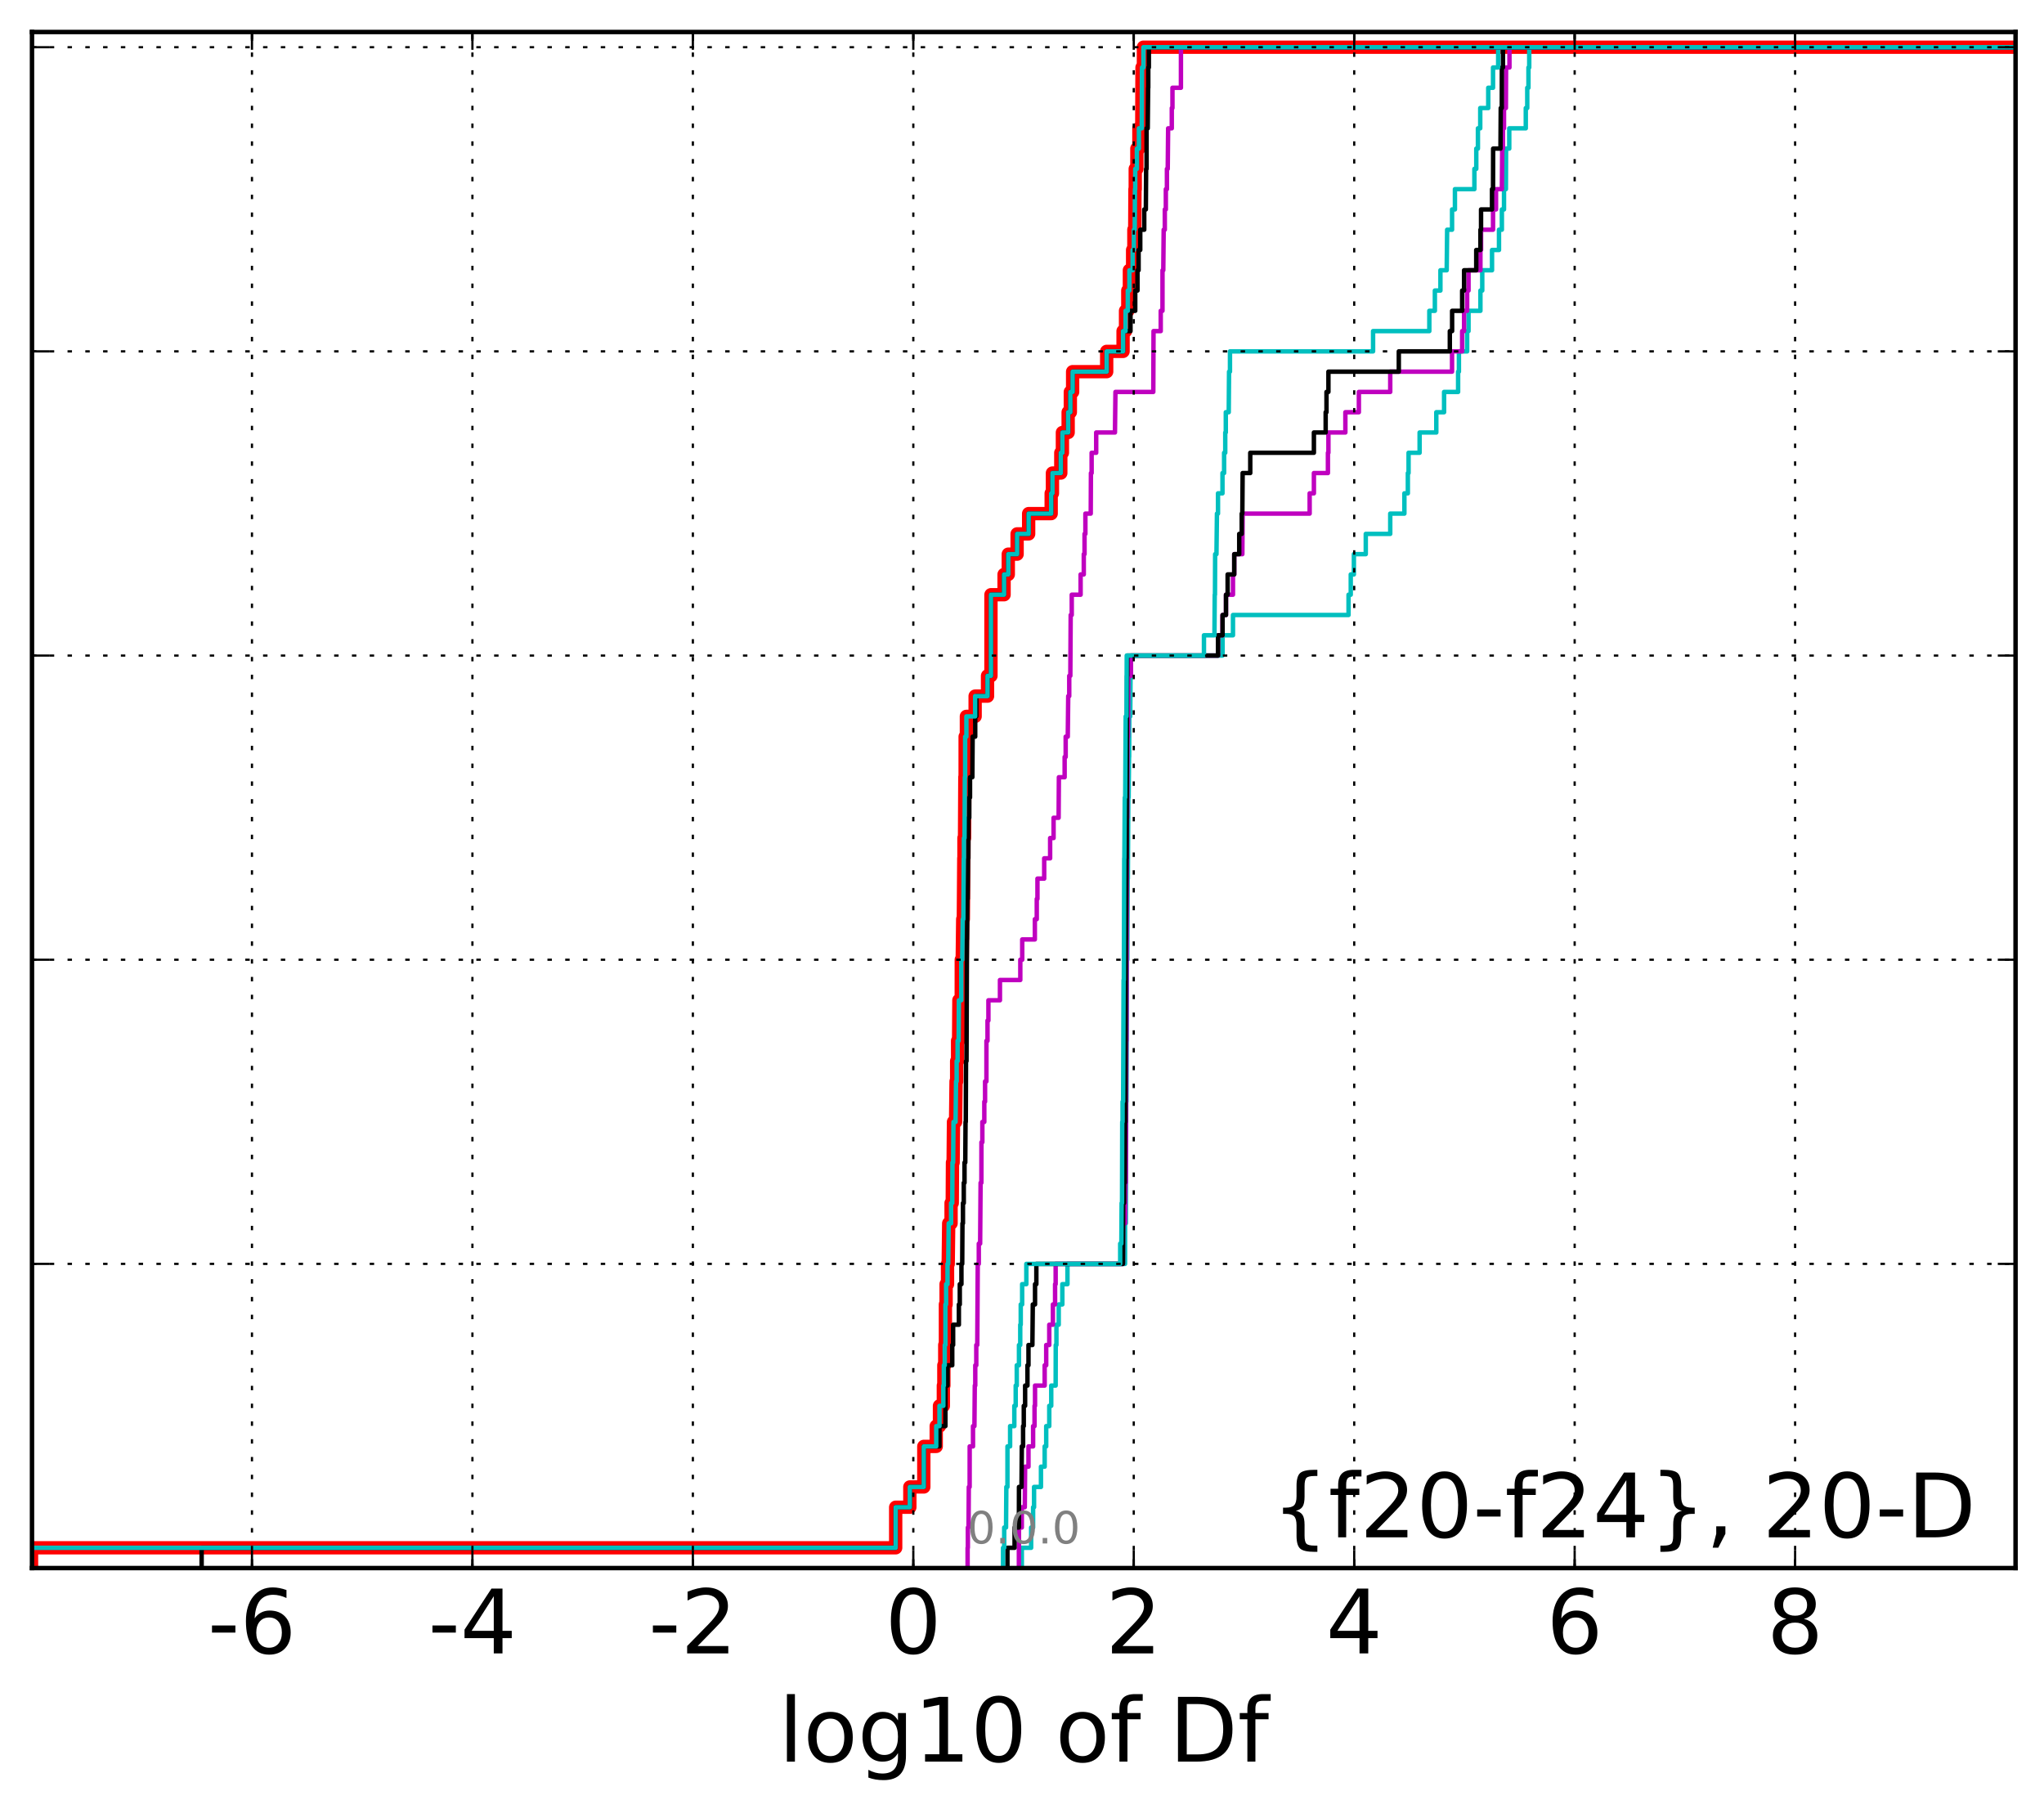 <?xml version="1.0" encoding="utf-8" standalone="no"?>
<!DOCTYPE svg PUBLIC "-//W3C//DTD SVG 1.1//EN"
  "http://www.w3.org/Graphics/SVG/1.1/DTD/svg11.dtd">
<!-- Created with matplotlib (http://matplotlib.org/) -->
<svg height="407pt" version="1.1" viewBox="0 0 460 407" width="460pt" xmlns="http://www.w3.org/2000/svg" xmlns:xlink="http://www.w3.org/1999/xlink">
 <defs>
  <style type="text/css">
*{stroke-linecap:butt;stroke-linejoin:round;stroke-miterlimit:100000;}
  </style>
 </defs>
 <g id="figure_1">
  <g id="patch_1">
   <path d="M 0 407.712 
L 460.8 407.712 
L 460.8 0 
L 0 0 
z
" style="fill:#ffffff;"/>
  </g>
  <g id="axes_1">
   <g id="patch_2">
    <path d="M 7.2 352.8 
L 453.6 352.8 
L 453.6 7.2 
L 7.2 7.2 
z
" style="fill:#ffffff;"/>
   </g>
   <g id="line2d_1">
    <path clip-path="url(#pee8c835b5b)" d="M 7.093 352.8 
L 7.093 348.238 
L 201.572 348.238 
L 201.572 339.113 
L 204.759 339.113 
L 204.759 334.55 
L 207.903 334.55 
L 207.903 325.426 
L 210.697 325.426 
L 210.697 320.863 
L 211.429 320.863 
L 211.429 316.301 
L 212.301 316.301 
L 212.301 311.739 
L 212.413 311.739 
L 212.413 307.176 
L 212.615 307.176 
L 212.615 302.614 
L 212.763 302.614 
L 212.763 293.489 
L 212.919 293.489 
L 212.919 288.927 
L 213.24 288.927 
L 213.24 284.364 
L 213.395 284.364 
L 213.505 275.24 
L 214.039 275.24 
L 214.039 270.677 
L 214.304 270.677 
L 214.354 261.552 
L 214.5 261.552 
L 214.581 252.428 
L 215.049 252.428 
L 215.159 243.303 
L 215.292 243.303 
L 215.292 238.741 
L 215.506 238.741 
L 215.506 234.178 
L 215.735 234.178 
L 215.795 225.053 
L 216.326 225.053 
L 216.332 215.929 
L 216.548 215.929 
L 216.658 206.804 
L 216.796 206.804 
L 216.897 193.117 
L 216.936 193.117 
L 216.936 188.554 
L 217.066 188.554 
L 217.138 174.867 
L 217.2 174.867 
L 217.204 165.743 
L 217.486 165.743 
L 217.486 161.18 
L 219.453 161.18 
L 219.453 156.618 
L 222.244 156.618 
L 222.244 152.055 
L 223.013 152.055 
L 223.013 133.806 
L 225.965 133.806 
L 225.965 129.244 
L 226.914 129.244 
L 226.914 124.681 
L 228.899 124.681 
L 228.899 120.119 
L 231.496 120.119 
L 231.496 115.556 
L 236.567 115.556 
L 236.567 110.994 
L 236.85 110.994 
L 236.85 106.432 
L 238.732 106.432 
L 238.732 101.869 
L 239.093 101.869 
L 239.093 97.307 
L 240.387 97.307 
L 240.387 92.745 
L 240.878 92.745 
L 240.878 88.182 
L 241.395 88.182 
L 241.395 83.62 
L 249.058 83.62 
L 249.058 79.057 
L 252.745 79.057 
L 252.745 74.495 
L 253.298 74.495 
L 253.298 69.933 
L 253.811 69.933 
L 253.811 65.37 
L 254.167 65.37 
L 254.167 60.808 
L 254.894 60.808 
L 254.894 56.246 
L 255.175 56.246 
L 255.175 51.683 
L 255.371 51.683 
L 255.423 42.558 
L 255.484 42.558 
L 255.484 37.996 
L 255.851 37.996 
L 255.851 33.434 
L 256.307 33.434 
L 256.307 28.871 
L 256.951 28.871 
L 257.007 15.184 
L 257.327 15.184 
L 257.327 10.622 
L 257.327 10.622 
L 453.6 10.622 
L 453.6 10.622 
" style="fill:none;stroke:#ff0000;stroke-linecap:square;stroke-width:3.0;"/>
   </g>
   <g id="line2d_2">
    <path clip-path="url(#pee8c835b5b)" d="M 229.958 352.8 
L 229.958 348.238 
L 232.057 348.238 
L 232.057 343.675 
L 232.499 343.675 
L 232.499 339.113 
L 232.713 339.113 
L 232.713 334.55 
L 234.266 334.55 
L 234.266 329.988 
L 235.103 329.988 
L 235.103 325.426 
L 235.449 325.426 
L 235.449 320.863 
L 236.135 320.863 
L 236.135 316.301 
L 236.581 316.301 
L 236.581 311.739 
L 237.574 311.739 
L 237.594 302.614 
L 237.749 302.614 
L 237.749 298.051 
L 238.265 298.051 
L 238.265 293.489 
L 239.077 293.489 
L 239.077 288.927 
L 240.231 288.927 
L 240.231 284.364 
L 253.188 284.364 
L 253.198 275.24 
L 253.375 275.24 
L 253.46 247.865 
L 253.507 247.865 
L 253.617 215.929 
L 253.711 215.929 
L 253.783 197.679 
L 253.823 197.679 
L 253.931 179.43 
L 253.997 179.43 
L 254.09 170.305 
L 254.117 170.305 
L 254.15 161.18 
L 254.357 161.18 
L 254.427 152.055 
L 254.523 152.055 
L 254.523 147.493 
L 275.137 147.493 
L 275.137 142.931 
L 277.48 142.931 
L 277.48 138.368 
L 303.488 138.368 
L 303.488 133.806 
L 303.984 133.806 
L 303.984 129.244 
L 304.691 129.244 
L 304.691 124.681 
L 307.366 124.681 
L 307.366 120.119 
L 312.872 120.119 
L 312.872 115.556 
L 316.057 115.556 
L 316.057 110.994 
L 316.835 110.994 
L 316.835 106.432 
L 316.997 106.432 
L 316.997 101.869 
L 319.482 101.869 
L 319.482 97.307 
L 323.238 97.307 
L 323.238 92.745 
L 324.991 92.745 
L 324.991 88.182 
L 328.147 88.182 
L 328.147 83.62 
L 328.328 83.62 
L 328.328 79.057 
L 330.178 79.057 
L 330.178 74.495 
L 330.494 74.495 
L 330.494 69.933 
L 333.168 69.933 
L 333.168 65.37 
L 333.58 65.37 
L 333.58 60.808 
L 335.78 60.808 
L 335.78 56.246 
L 337.348 56.246 
L 337.348 51.683 
L 337.994 51.683 
L 337.994 47.121 
L 338.476 47.121 
L 338.476 42.558 
L 338.9 42.558 
L 338.941 33.434 
L 339.658 33.434 
L 339.658 28.871 
L 343.376 28.871 
L 343.376 24.309 
L 343.706 24.309 
L 343.706 19.747 
L 343.977 19.747 
L 343.977 15.184 
L 344.152 15.184 
L 344.152 10.622 
L 344.152 10.622 
L 453.6 10.622 
L 453.6 10.622 
" style="fill:none;stroke:#00bfbf;stroke-linecap:square;"/>
   </g>
   <g id="line2d_3">
    <path clip-path="url(#pee8c835b5b)" d="M 229.297 352.8 
L 229.297 348.238 
L 229.297 348.238 
L 229.297 348.238 
L 229.318 348.238 
L 229.318 343.675 
L 229.958 343.675 
L 229.958 339.113 
L 230.629 339.113 
L 230.703 329.988 
L 231.459 329.988 
L 231.459 325.426 
L 232.499 325.426 
L 232.499 320.863 
L 232.82 320.863 
L 232.82 316.301 
L 232.933 316.301 
L 232.933 311.739 
L 235.103 311.739 
L 235.103 307.176 
L 235.449 307.176 
L 235.449 302.614 
L 236.135 302.614 
L 236.135 298.051 
L 236.953 298.051 
L 236.953 293.489 
L 237.445 293.489 
L 237.445 288.927 
L 237.574 288.927 
L 237.574 284.364 
L 252.716 284.364 
L 252.758 275.24 
L 253.198 275.24 
L 253.276 266.115 
L 253.365 266.115 
L 253.46 234.178 
L 253.507 234.178 
L 253.617 183.992 
L 253.682 183.992 
L 253.747 165.743 
L 253.85 165.743 
L 253.931 152.055 
L 254.523 152.055 
L 254.523 147.493 
L 274.119 147.493 
L 274.119 142.931 
L 275.137 142.931 
L 275.137 138.368 
L 275.909 138.368 
L 275.909 133.806 
L 277.48 133.806 
L 277.48 129.244 
L 277.766 129.244 
L 277.766 124.681 
L 279.587 124.681 
L 279.655 115.556 
L 294.736 115.556 
L 294.736 110.994 
L 295.691 110.994 
L 295.691 106.432 
L 298.847 106.432 
L 298.847 101.869 
L 298.959 101.869 
L 298.959 97.307 
L 302.774 97.307 
L 302.774 92.745 
L 305.812 92.745 
L 305.812 88.182 
L 312.872 88.182 
L 312.872 83.62 
L 326.782 83.62 
L 326.782 79.057 
L 329.056 79.057 
L 329.056 74.495 
L 329.488 74.495 
L 329.488 69.933 
L 330.178 69.933 
L 330.178 65.37 
L 330.494 65.37 
L 330.494 60.808 
L 333.168 60.808 
L 333.168 56.246 
L 333.308 56.246 
L 333.308 51.683 
L 336.004 51.683 
L 336.004 47.121 
L 336.678 47.121 
L 336.678 42.558 
L 337.994 42.558 
L 338.073 33.434 
L 338.243 33.434 
L 338.243 28.871 
L 338.476 28.871 
L 338.476 24.309 
L 338.9 24.309 
L 338.941 15.184 
L 339.703 15.184 
L 339.703 10.622 
L 339.703 10.622 
L 453.6 10.622 
L 453.6 10.622 
" style="fill:none;stroke:#bf00bf;stroke-linecap:square;"/>
   </g>
   <g id="line2d_4">
    <path clip-path="url(#pee8c835b5b)" d="M 226.723 352.8 
L 226.723 348.238 
L 228.327 348.238 
L 228.327 343.675 
L 229.297 343.675 
L 229.318 334.55 
L 229.891 334.55 
L 229.958 325.426 
L 230.246 325.426 
L 230.246 320.863 
L 230.4 320.863 
L 230.4 316.301 
L 230.703 316.301 
L 230.703 311.739 
L 231.226 311.739 
L 231.226 307.176 
L 231.459 307.176 
L 231.459 302.614 
L 232.339 302.614 
L 232.43 293.489 
L 232.933 293.489 
L 232.933 288.927 
L 233.231 288.927 
L 233.231 284.364 
L 252.716 284.364 
L 252.776 270.677 
L 252.983 270.677 
L 252.983 266.115 
L 253.13 266.115 
L 253.198 252.428 
L 253.276 252.428 
L 253.379 211.366 
L 253.406 211.366 
L 253.517 193.117 
L 253.553 193.117 
L 253.645 152.055 
L 253.69 152.055 
L 253.69 147.493 
L 274.119 147.493 
L 274.119 142.931 
L 275.137 142.931 
L 275.137 138.368 
L 275.909 138.368 
L 275.909 133.806 
L 276.277 133.806 
L 276.277 129.244 
L 277.766 129.244 
L 277.766 124.681 
L 278.885 124.681 
L 278.885 120.119 
L 279.448 120.119 
L 279.448 115.556 
L 279.587 115.556 
L 279.655 106.432 
L 281.37 106.432 
L 281.37 101.869 
L 295.691 101.869 
L 295.691 97.307 
L 298.339 97.307 
L 298.339 92.745 
L 298.525 92.745 
L 298.525 88.182 
L 298.959 88.182 
L 298.959 83.62 
L 314.798 83.62 
L 314.798 79.057 
L 326.282 79.057 
L 326.282 74.495 
L 326.797 74.495 
L 326.797 69.933 
L 329.056 69.933 
L 329.056 65.37 
L 329.488 65.37 
L 329.488 60.808 
L 332.226 60.808 
L 332.226 56.246 
L 333.168 56.246 
L 333.168 51.683 
L 333.308 51.683 
L 333.308 47.121 
L 335.774 47.121 
L 335.774 42.558 
L 336.004 42.558 
L 336.028 33.434 
L 337.68 33.434 
L 337.74 24.309 
L 337.979 24.309 
L 337.994 15.184 
L 338.243 15.184 
L 338.243 10.622 
L 338.243 10.622 
L 453.6 10.622 
L 453.6 10.622 
" style="fill:none;stroke:#000000;stroke-linecap:square;"/>
   </g>
   <g id="line2d_5">
    <path clip-path="url(#pee8c835b5b)" d="M 225.732 352.8 
L 225.732 348.238 
L 225.996 348.238 
L 225.996 343.675 
L 226.409 343.675 
L 226.475 334.55 
L 226.723 334.55 
L 226.731 325.426 
L 227.324 325.426 
L 227.324 320.863 
L 228.272 320.863 
L 228.272 316.301 
L 228.583 316.301 
L 228.583 311.739 
L 228.823 311.739 
L 228.823 307.176 
L 229.318 307.176 
L 229.318 302.614 
L 229.605 302.614 
L 229.605 298.051 
L 229.717 298.051 
L 229.717 293.489 
L 230.034 293.489 
L 230.034 288.927 
L 230.976 288.927 
L 230.976 284.364 
L 252.096 284.364 
L 252.096 279.802 
L 252.36 279.802 
L 252.417 270.677 
L 252.511 270.677 
L 252.557 252.428 
L 252.634 252.428 
L 252.634 247.865 
L 252.756 247.865 
L 252.863 220.491 
L 252.92 220.491 
L 253.009 193.117 
L 253.037 193.117 
L 253.132 179.43 
L 253.226 179.43 
L 253.335 161.18 
L 253.521 161.18 
L 253.569 147.493 
L 270.949 147.493 
L 270.949 142.931 
L 273.311 142.931 
L 273.374 133.806 
L 273.428 133.806 
L 273.466 124.681 
L 273.765 124.681 
L 273.872 115.556 
L 274.109 115.556 
L 274.109 110.994 
L 275.119 110.994 
L 275.119 106.432 
L 275.483 106.432 
L 275.483 101.869 
L 275.742 101.869 
L 275.742 97.307 
L 275.866 97.307 
L 275.866 92.745 
L 276.527 92.745 
L 276.595 83.62 
L 276.805 83.62 
L 276.805 79.057 
L 309.009 79.057 
L 309.009 74.495 
L 321.669 74.495 
L 321.669 69.933 
L 322.915 69.933 
L 322.915 65.37 
L 324.165 65.37 
L 324.165 60.808 
L 325.577 60.808 
L 325.678 51.683 
L 326.786 51.683 
L 326.786 47.121 
L 327.431 47.121 
L 327.431 42.558 
L 331.809 42.558 
L 331.809 37.996 
L 332.236 37.996 
L 332.236 33.434 
L 332.605 33.434 
L 332.605 28.871 
L 333.128 28.871 
L 333.128 24.309 
L 334.928 24.309 
L 334.928 19.747 
L 336.004 19.747 
L 336.004 15.184 
L 337.164 15.184 
L 337.164 10.622 
L 337.164 10.622 
L 453.6 10.622 
L 453.6 10.622 
" style="fill:none;stroke:#00bfbf;stroke-linecap:square;"/>
   </g>
   <g id="line2d_6">
    <path clip-path="url(#pee8c835b5b)" d="M 217.758 352.8 
L 217.758 348.238 
L 217.758 348.238 
L 217.758 348.238 
L 217.816 348.238 
L 217.816 343.675 
L 217.97 343.675 
L 218.028 334.55 
L 218.216 334.55 
L 218.227 325.426 
L 218.974 325.426 
L 218.974 320.863 
L 219.294 320.863 
L 219.375 311.739 
L 219.485 311.739 
L 219.485 307.176 
L 219.712 307.176 
L 219.712 302.614 
L 219.933 302.614 
L 220.042 284.364 
L 220.276 284.364 
L 220.276 279.802 
L 220.579 279.802 
L 220.683 266.115 
L 220.86 266.115 
L 220.872 256.99 
L 221.078 256.99 
L 221.078 252.428 
L 221.517 252.428 
L 221.517 247.865 
L 221.689 247.865 
L 221.689 243.303 
L 221.994 243.303 
L 221.999 234.178 
L 222.238 234.178 
L 222.238 229.616 
L 222.441 229.616 
L 222.441 225.053 
L 225.037 225.053 
L 225.037 220.491 
L 229.619 220.491 
L 229.619 215.929 
L 230.05 215.929 
L 230.05 211.366 
L 232.893 211.366 
L 232.893 206.804 
L 233.323 206.804 
L 233.323 202.242 
L 233.477 202.242 
L 233.477 197.679 
L 234.995 197.679 
L 234.995 193.117 
L 236.331 193.117 
L 236.331 188.554 
L 237.107 188.554 
L 237.107 183.992 
L 238.24 183.992 
L 238.301 174.867 
L 239.597 174.867 
L 239.597 170.305 
L 239.829 170.305 
L 239.829 165.743 
L 240.3 165.743 
L 240.404 156.618 
L 240.632 156.618 
L 240.632 152.055 
L 240.878 152.055 
L 240.956 138.368 
L 241.195 138.368 
L 241.195 133.806 
L 243.191 133.806 
L 243.191 129.244 
L 243.904 129.244 
L 243.904 124.681 
L 244.075 124.681 
L 244.075 120.119 
L 244.268 120.119 
L 244.268 115.556 
L 245.47 115.556 
L 245.513 106.432 
L 245.671 106.432 
L 245.671 101.869 
L 246.697 101.869 
L 246.697 97.307 
L 250.92 97.307 
L 251.03 88.182 
L 259.549 88.182 
L 259.601 74.495 
L 261.221 74.495 
L 261.221 69.933 
L 261.616 69.933 
L 261.621 60.808 
L 261.796 60.808 
L 261.886 51.683 
L 262.139 51.683 
L 262.139 47.121 
L 262.37 47.121 
L 262.37 42.558 
L 262.614 42.558 
L 262.614 37.996 
L 262.798 37.996 
L 262.888 28.871 
L 263.71 28.871 
L 263.71 24.309 
L 263.862 24.309 
L 263.862 19.747 
L 265.766 19.747 
L 265.772 10.622 
L 265.772 10.622 
L 453.6 10.622 
L 453.6 10.622 
" style="fill:none;stroke:#bf00bf;stroke-linecap:square;"/>
   </g>
   <g id="line2d_7">
    <path clip-path="url(#pee8c835b5b)" d="M 45.376 352.8 
L 45.376 348.238 
L 201.572 348.238 
L 201.572 339.113 
L 204.759 339.113 
L 204.759 334.55 
L 207.903 334.55 
L 207.903 325.426 
L 211.429 325.426 
L 211.429 320.863 
L 212.763 320.863 
L 212.763 311.739 
L 213.241 311.739 
L 213.241 307.176 
L 214.304 307.176 
L 214.304 302.614 
L 214.5 302.614 
L 214.5 298.051 
L 215.795 298.051 
L 215.795 293.489 
L 216.001 293.489 
L 216.001 288.927 
L 216.37 288.927 
L 216.37 284.364 
L 216.548 284.364 
L 216.602 275.24 
L 216.714 275.24 
L 216.714 270.677 
L 216.897 270.677 
L 216.897 266.115 
L 217.066 266.115 
L 217.066 261.552 
L 217.235 261.552 
L 217.293 252.428 
L 217.351 252.428 
L 217.404 238.741 
L 217.516 238.741 
L 217.613 211.366 
L 217.637 211.366 
L 217.709 202.242 
L 217.781 202.242 
L 217.866 193.117 
L 217.915 193.117 
L 217.97 183.992 
L 218.135 183.992 
L 218.135 179.43 
L 218.304 179.43 
L 218.304 174.867 
L 218.825 174.867 
L 218.891 165.743 
L 219.472 165.743 
L 219.472 161.18 
L 219.734 161.18 
L 219.734 156.618 
L 222.244 156.618 
L 222.244 152.055 
L 223.013 152.055 
L 223.024 133.806 
L 225.965 133.806 
L 225.965 129.244 
L 226.914 129.244 
L 226.914 124.681 
L 228.899 124.681 
L 228.899 120.119 
L 231.496 120.119 
L 231.496 115.556 
L 236.567 115.556 
L 236.567 110.994 
L 236.85 110.994 
L 236.85 106.432 
L 238.732 106.432 
L 238.732 101.869 
L 239.093 101.869 
L 239.093 97.307 
L 240.387 97.307 
L 240.387 92.745 
L 240.878 92.745 
L 240.878 88.182 
L 241.395 88.182 
L 241.395 83.62 
L 249.058 83.62 
L 249.058 79.057 
L 252.745 79.057 
L 252.745 74.495 
L 254.418 74.495 
L 254.418 69.933 
L 255.484 69.933 
L 255.484 65.37 
L 255.99 65.37 
L 255.99 60.808 
L 256.24 60.808 
L 256.24 56.246 
L 256.613 56.246 
L 256.613 51.683 
L 257.511 51.683 
L 257.511 47.121 
L 257.874 47.121 
L 257.935 37.996 
L 258.034 37.996 
L 258.036 28.871 
L 258.292 28.871 
L 258.386 19.747 
L 258.419 19.747 
L 258.419 15.184 
L 258.548 15.184 
L 258.548 10.622 
L 258.548 10.622 
L 453.6 10.622 
L 453.6 10.622 
" style="fill:none;stroke:#000000;stroke-linecap:square;"/>
   </g>
   <g id="line2d_8">
    <path clip-path="url(#pee8c835b5b)" d="M 7.093 352.8 
L 7.093 348.238 
L 201.572 348.238 
L 201.572 339.113 
L 204.759 339.113 
L 204.759 334.55 
L 207.903 334.55 
L 207.903 325.426 
L 210.697 325.426 
L 210.697 320.863 
L 211.429 320.863 
L 211.429 316.301 
L 212.301 316.301 
L 212.301 311.739 
L 212.413 311.739 
L 212.413 307.176 
L 212.615 307.176 
L 212.615 302.614 
L 212.763 302.614 
L 212.763 293.489 
L 212.919 293.489 
L 212.919 288.927 
L 213.24 288.927 
L 213.24 284.364 
L 213.395 284.364 
L 213.505 275.24 
L 214.039 275.24 
L 214.039 270.677 
L 214.304 270.677 
L 214.354 261.552 
L 214.5 261.552 
L 214.581 252.428 
L 215.049 252.428 
L 215.159 243.303 
L 215.292 243.303 
L 215.292 238.741 
L 215.506 238.741 
L 215.506 234.178 
L 215.735 234.178 
L 215.795 225.053 
L 216.326 225.053 
L 216.332 215.929 
L 216.548 215.929 
L 216.658 206.804 
L 216.796 206.804 
L 216.897 193.117 
L 216.936 193.117 
L 216.936 188.554 
L 217.066 188.554 
L 217.138 174.867 
L 217.2 174.867 
L 217.204 165.743 
L 217.486 165.743 
L 217.486 161.18 
L 219.453 161.18 
L 219.453 156.618 
L 222.244 156.618 
L 222.244 152.055 
L 223.013 152.055 
L 223.013 133.806 
L 225.965 133.806 
L 225.965 129.244 
L 226.914 129.244 
L 226.914 124.681 
L 228.899 124.681 
L 228.899 120.119 
L 231.496 120.119 
L 231.496 115.556 
L 236.567 115.556 
L 236.567 110.994 
L 236.85 110.994 
L 236.85 106.432 
L 238.732 106.432 
L 238.732 101.869 
L 239.093 101.869 
L 239.093 97.307 
L 240.387 97.307 
L 240.387 92.745 
L 240.878 92.745 
L 240.878 88.182 
L 241.395 88.182 
L 241.395 83.62 
L 249.058 83.62 
L 249.058 79.057 
L 252.745 79.057 
L 252.745 74.495 
L 253.298 74.495 
L 253.298 69.933 
L 253.811 69.933 
L 253.811 65.37 
L 254.167 65.37 
L 254.167 60.808 
L 254.894 60.808 
L 254.894 56.246 
L 255.175 56.246 
L 255.175 51.683 
L 255.371 51.683 
L 255.423 42.558 
L 255.484 42.558 
L 255.484 37.996 
L 255.851 37.996 
L 255.851 33.434 
L 256.307 33.434 
L 256.307 28.871 
L 256.951 28.871 
L 257.007 15.184 
L 257.327 15.184 
L 257.327 10.622 
L 257.327 10.622 
L 453.6 10.622 
L 453.6 10.622 
" style="fill:none;stroke:#00bfbf;stroke-linecap:square;"/>
   </g>
   <g id="patch_3">
    <path d="M 7.2 7.2 
L 453.6 7.2 
" style="fill:none;stroke:#000000;stroke-linecap:square;stroke-linejoin:miter;"/>
   </g>
   <g id="patch_4">
    <path d="M 453.6 352.8 
L 453.6 7.2 
" style="fill:none;stroke:#000000;stroke-linecap:square;stroke-linejoin:miter;"/>
   </g>
   <g id="patch_5">
    <path d="M 7.2 352.8 
L 453.6 352.8 
" style="fill:none;stroke:#000000;stroke-linecap:square;stroke-linejoin:miter;"/>
   </g>
   <g id="patch_6">
    <path d="M 7.2 352.8 
L 7.2 7.2 
" style="fill:none;stroke:#000000;stroke-linecap:square;stroke-linejoin:miter;"/>
   </g>
   <g id="matplotlib.axis_1">
    <g id="xtick_1"/>
    <g id="xtick_2">
     <g id="line2d_9">
      <path clip-path="url(#pee8c835b5b)" d="M 56.705 352.8 
L 56.705 7.2 
" style="fill:none;stroke:#000000;stroke-dasharray:1,3;stroke-dashoffset:0.0;stroke-width:0.5;"/>
     </g>
     <g id="line2d_10">
      <defs>
       <path d="M 0 0 
L 0 -4 
" id="mf7cbaca578" style="stroke:#000000;stroke-width:0.5;"/>
      </defs>
      <g>
       <use style="stroke:#000000;stroke-width:0.5;" x="56.705" xlink:href="#mf7cbaca578" y="352.8"/>
      </g>
     </g>
     <g id="line2d_11">
      <defs>
       <path d="M 0 0 
L 0 4 
" id="m6b4b942f1a" style="stroke:#000000;stroke-width:0.5;"/>
      </defs>
      <g>
       <use style="stroke:#000000;stroke-width:0.5;" x="56.705" xlink:href="#m6b4b942f1a" y="7.2"/>
      </g>
     </g>
     <g id="text_1">
      <!-- -6 -->
      <defs>
       <path d="M 33.016 40.375 
Q 26.375 40.375 22.484 35.828 
Q 18.609 31.297 18.609 23.391 
Q 18.609 15.531 22.484 10.953 
Q 26.375 6.391 33.016 6.391 
Q 39.656 6.391 43.531 10.953 
Q 47.406 15.531 47.406 23.391 
Q 47.406 31.297 43.531 35.828 
Q 39.656 40.375 33.016 40.375 
M 52.594 71.297 
L 52.594 62.312 
Q 48.875 64.062 45.094 64.984 
Q 41.312 65.922 37.594 65.922 
Q 27.828 65.922 22.672 59.328 
Q 17.531 52.734 16.797 39.406 
Q 19.672 43.656 24.016 45.922 
Q 28.375 48.188 33.594 48.188 
Q 44.578 48.188 50.953 41.516 
Q 57.328 34.859 57.328 23.391 
Q 57.328 12.156 50.688 5.359 
Q 44.047 -1.422 33.016 -1.422 
Q 20.359 -1.422 13.672 8.266 
Q 6.984 17.969 6.984 36.375 
Q 6.984 53.656 15.188 63.938 
Q 23.391 74.219 37.203 74.219 
Q 40.922 74.219 44.703 73.484 
Q 48.484 72.75 52.594 71.297 
" id="BitstreamVeraSans-Roman-36"/>
       <path d="M 4.891 31.391 
L 31.203 31.391 
L 31.203 23.391 
L 4.891 23.391 
z
" id="BitstreamVeraSans-Roman-2d"/>
      </defs>
      <g transform="translate(46.734 371.997)scale(0.2 -0.2)">
       <use xlink:href="#BitstreamVeraSans-Roman-2d"/>
       <use x="36.084" xlink:href="#BitstreamVeraSans-Roman-36"/>
      </g>
     </g>
    </g>
    <g id="xtick_3">
     <g id="line2d_12">
      <path clip-path="url(#pee8c835b5b)" d="M 106.317 352.8 
L 106.317 7.2 
" style="fill:none;stroke:#000000;stroke-dasharray:1,3;stroke-dashoffset:0.0;stroke-width:0.5;"/>
     </g>
     <g id="line2d_13">
      <g>
       <use style="stroke:#000000;stroke-width:0.5;" x="106.317" xlink:href="#mf7cbaca578" y="352.8"/>
      </g>
     </g>
     <g id="line2d_14">
      <g>
       <use style="stroke:#000000;stroke-width:0.5;" x="106.317" xlink:href="#m6b4b942f1a" y="7.2"/>
      </g>
     </g>
     <g id="text_2">
      <!-- -4 -->
      <defs>
       <path d="M 37.797 64.312 
L 12.891 25.391 
L 37.797 25.391 
z
M 35.203 72.906 
L 47.609 72.906 
L 47.609 25.391 
L 58.016 25.391 
L 58.016 17.188 
L 47.609 17.188 
L 47.609 0 
L 37.797 0 
L 37.797 17.188 
L 4.891 17.188 
L 4.891 26.703 
z
" id="BitstreamVeraSans-Roman-34"/>
      </defs>
      <g transform="translate(96.346 371.997)scale(0.2 -0.2)">
       <use xlink:href="#BitstreamVeraSans-Roman-2d"/>
       <use x="36.084" xlink:href="#BitstreamVeraSans-Roman-34"/>
      </g>
     </g>
    </g>
    <g id="xtick_4">
     <g id="line2d_15">
      <path clip-path="url(#pee8c835b5b)" d="M 155.929 352.8 
L 155.929 7.2 
" style="fill:none;stroke:#000000;stroke-dasharray:1,3;stroke-dashoffset:0.0;stroke-width:0.5;"/>
     </g>
     <g id="line2d_16">
      <g>
       <use style="stroke:#000000;stroke-width:0.5;" x="155.929" xlink:href="#mf7cbaca578" y="352.8"/>
      </g>
     </g>
     <g id="line2d_17">
      <g>
       <use style="stroke:#000000;stroke-width:0.5;" x="155.929" xlink:href="#m6b4b942f1a" y="7.2"/>
      </g>
     </g>
     <g id="text_3">
      <!-- -2 -->
      <defs>
       <path d="M 19.188 8.297 
L 53.609 8.297 
L 53.609 0 
L 7.328 0 
L 7.328 8.297 
Q 12.938 14.109 22.625 23.891 
Q 32.328 33.688 34.812 36.531 
Q 39.547 41.844 41.422 45.531 
Q 43.312 49.219 43.312 52.781 
Q 43.312 58.594 39.234 62.25 
Q 35.156 65.922 28.609 65.922 
Q 23.969 65.922 18.812 64.312 
Q 13.672 62.703 7.812 59.422 
L 7.812 69.391 
Q 13.766 71.781 18.938 73 
Q 24.125 74.219 28.422 74.219 
Q 39.75 74.219 46.484 68.547 
Q 53.219 62.891 53.219 53.422 
Q 53.219 48.922 51.531 44.891 
Q 49.859 40.875 45.406 35.406 
Q 44.188 33.984 37.641 27.219 
Q 31.109 20.453 19.188 8.297 
" id="BitstreamVeraSans-Roman-32"/>
      </defs>
      <g transform="translate(145.958 371.997)scale(0.2 -0.2)">
       <use xlink:href="#BitstreamVeraSans-Roman-2d"/>
       <use x="36.084" xlink:href="#BitstreamVeraSans-Roman-32"/>
      </g>
     </g>
    </g>
    <g id="xtick_5">
     <g id="line2d_18">
      <path clip-path="url(#pee8c835b5b)" d="M 205.54 352.8 
L 205.54 7.2 
" style="fill:none;stroke:#000000;stroke-dasharray:1,3;stroke-dashoffset:0.0;stroke-width:0.5;"/>
     </g>
     <g id="line2d_19">
      <g>
       <use style="stroke:#000000;stroke-width:0.5;" x="205.54" xlink:href="#mf7cbaca578" y="352.8"/>
      </g>
     </g>
     <g id="line2d_20">
      <g>
       <use style="stroke:#000000;stroke-width:0.5;" x="205.54" xlink:href="#m6b4b942f1a" y="7.2"/>
      </g>
     </g>
     <g id="text_4">
      <!-- 0 -->
      <defs>
       <path d="M 31.781 66.406 
Q 24.172 66.406 20.328 58.906 
Q 16.5 51.422 16.5 36.375 
Q 16.5 21.391 20.328 13.891 
Q 24.172 6.391 31.781 6.391 
Q 39.453 6.391 43.281 13.891 
Q 47.125 21.391 47.125 36.375 
Q 47.125 51.422 43.281 58.906 
Q 39.453 66.406 31.781 66.406 
M 31.781 74.219 
Q 44.047 74.219 50.516 64.516 
Q 56.984 54.828 56.984 36.375 
Q 56.984 17.969 50.516 8.266 
Q 44.047 -1.422 31.781 -1.422 
Q 19.531 -1.422 13.062 8.266 
Q 6.594 17.969 6.594 36.375 
Q 6.594 54.828 13.062 64.516 
Q 19.531 74.219 31.781 74.219 
" id="BitstreamVeraSans-Roman-30"/>
      </defs>
      <g transform="translate(199.178 371.997)scale(0.2 -0.2)">
       <use xlink:href="#BitstreamVeraSans-Roman-30"/>
      </g>
     </g>
    </g>
    <g id="xtick_6">
     <g id="line2d_21">
      <path clip-path="url(#pee8c835b5b)" d="M 255.152 352.8 
L 255.152 7.2 
" style="fill:none;stroke:#000000;stroke-dasharray:1,3;stroke-dashoffset:0.0;stroke-width:0.5;"/>
     </g>
     <g id="line2d_22">
      <g>
       <use style="stroke:#000000;stroke-width:0.5;" x="255.152" xlink:href="#mf7cbaca578" y="352.8"/>
      </g>
     </g>
     <g id="line2d_23">
      <g>
       <use style="stroke:#000000;stroke-width:0.5;" x="255.152" xlink:href="#m6b4b942f1a" y="7.2"/>
      </g>
     </g>
     <g id="text_5">
      <!-- 2 -->
      <g transform="translate(248.79 371.997)scale(0.2 -0.2)">
       <use xlink:href="#BitstreamVeraSans-Roman-32"/>
      </g>
     </g>
    </g>
    <g id="xtick_7">
     <g id="line2d_24">
      <path clip-path="url(#pee8c835b5b)" d="M 304.764 352.8 
L 304.764 7.2 
" style="fill:none;stroke:#000000;stroke-dasharray:1,3;stroke-dashoffset:0.0;stroke-width:0.5;"/>
     </g>
     <g id="line2d_25">
      <g>
       <use style="stroke:#000000;stroke-width:0.5;" x="304.764" xlink:href="#mf7cbaca578" y="352.8"/>
      </g>
     </g>
     <g id="line2d_26">
      <g>
       <use style="stroke:#000000;stroke-width:0.5;" x="304.764" xlink:href="#m6b4b942f1a" y="7.2"/>
      </g>
     </g>
     <g id="text_6">
      <!-- 4 -->
      <g transform="translate(298.402 371.997)scale(0.2 -0.2)">
       <use xlink:href="#BitstreamVeraSans-Roman-34"/>
      </g>
     </g>
    </g>
    <g id="xtick_8">
     <g id="line2d_27">
      <path clip-path="url(#pee8c835b5b)" d="M 354.376 352.8 
L 354.376 7.2 
" style="fill:none;stroke:#000000;stroke-dasharray:1,3;stroke-dashoffset:0.0;stroke-width:0.5;"/>
     </g>
     <g id="line2d_28">
      <g>
       <use style="stroke:#000000;stroke-width:0.5;" x="354.376" xlink:href="#mf7cbaca578" y="352.8"/>
      </g>
     </g>
     <g id="line2d_29">
      <g>
       <use style="stroke:#000000;stroke-width:0.5;" x="354.376" xlink:href="#m6b4b942f1a" y="7.2"/>
      </g>
     </g>
     <g id="text_7">
      <!-- 6 -->
      <g transform="translate(348.014 371.997)scale(0.2 -0.2)">
       <use xlink:href="#BitstreamVeraSans-Roman-36"/>
      </g>
     </g>
    </g>
    <g id="xtick_9">
     <g id="line2d_30">
      <path clip-path="url(#pee8c835b5b)" d="M 403.988 352.8 
L 403.988 7.2 
" style="fill:none;stroke:#000000;stroke-dasharray:1,3;stroke-dashoffset:0.0;stroke-width:0.5;"/>
     </g>
     <g id="line2d_31">
      <g>
       <use style="stroke:#000000;stroke-width:0.5;" x="403.988" xlink:href="#mf7cbaca578" y="352.8"/>
      </g>
     </g>
     <g id="line2d_32">
      <g>
       <use style="stroke:#000000;stroke-width:0.5;" x="403.988" xlink:href="#m6b4b942f1a" y="7.2"/>
      </g>
     </g>
     <g id="text_8">
      <!-- 8 -->
      <defs>
       <path d="M 31.781 34.625 
Q 24.75 34.625 20.719 30.859 
Q 16.703 27.094 16.703 20.516 
Q 16.703 13.922 20.719 10.156 
Q 24.75 6.391 31.781 6.391 
Q 38.812 6.391 42.859 10.172 
Q 46.922 13.969 46.922 20.516 
Q 46.922 27.094 42.891 30.859 
Q 38.875 34.625 31.781 34.625 
M 21.922 38.812 
Q 15.578 40.375 12.031 44.719 
Q 8.5 49.078 8.5 55.328 
Q 8.5 64.062 14.719 69.141 
Q 20.953 74.219 31.781 74.219 
Q 42.672 74.219 48.875 69.141 
Q 55.078 64.062 55.078 55.328 
Q 55.078 49.078 51.531 44.719 
Q 48 40.375 41.703 38.812 
Q 48.828 37.156 52.797 32.312 
Q 56.781 27.484 56.781 20.516 
Q 56.781 9.906 50.312 4.234 
Q 43.844 -1.422 31.781 -1.422 
Q 19.734 -1.422 13.25 4.234 
Q 6.781 9.906 6.781 20.516 
Q 6.781 27.484 10.781 32.312 
Q 14.797 37.156 21.922 38.812 
M 18.312 54.391 
Q 18.312 48.734 21.844 45.562 
Q 25.391 42.391 31.781 42.391 
Q 38.141 42.391 41.719 45.562 
Q 45.312 48.734 45.312 54.391 
Q 45.312 60.062 41.719 63.234 
Q 38.141 66.406 31.781 66.406 
Q 25.391 66.406 21.844 63.234 
Q 18.312 60.062 18.312 54.391 
" id="BitstreamVeraSans-Roman-38"/>
      </defs>
      <g transform="translate(397.626 371.997)scale(0.2 -0.2)">
       <use xlink:href="#BitstreamVeraSans-Roman-38"/>
      </g>
     </g>
    </g>
    <g id="xtick_10">
     <g id="line2d_33">
      <path clip-path="url(#pee8c835b5b)" d="M 453.6 352.8 
L 453.6 7.2 
" style="fill:none;stroke:#000000;stroke-dasharray:1,3;stroke-dashoffset:0.0;stroke-width:0.5;"/>
     </g>
     <g id="line2d_34">
      <g>
       <use style="stroke:#000000;stroke-width:0.5;" x="453.6" xlink:href="#mf7cbaca578" y="352.8"/>
      </g>
     </g>
     <g id="line2d_35">
      <g>
       <use style="stroke:#000000;stroke-width:0.5;" x="453.6" xlink:href="#m6b4b942f1a" y="7.2"/>
      </g>
     </g>
    </g>
    <g id="xtick_11"/>
    <g id="xtick_12">
     <g id="line2d_36">
      <defs>
       <path d="M 0 0 
L 0 -2 
" id="mb4feafcbfb" style="stroke:#000000;stroke-width:0.5;"/>
      </defs>
      <g>
       <use style="stroke:#000000;stroke-width:0.5;" x="56.705" xlink:href="#mb4feafcbfb" y="352.8"/>
      </g>
     </g>
     <g id="line2d_37">
      <defs>
       <path d="M 0 0 
L 0 2 
" id="mc8565e0562" style="stroke:#000000;stroke-width:0.5;"/>
      </defs>
      <g>
       <use style="stroke:#000000;stroke-width:0.5;" x="56.705" xlink:href="#mc8565e0562" y="7.2"/>
      </g>
     </g>
    </g>
    <g id="xtick_13">
     <g id="line2d_38">
      <g>
       <use style="stroke:#000000;stroke-width:0.5;" x="106.317" xlink:href="#mb4feafcbfb" y="352.8"/>
      </g>
     </g>
     <g id="line2d_39">
      <g>
       <use style="stroke:#000000;stroke-width:0.5;" x="106.317" xlink:href="#mc8565e0562" y="7.2"/>
      </g>
     </g>
    </g>
    <g id="xtick_14">
     <g id="line2d_40">
      <g>
       <use style="stroke:#000000;stroke-width:0.5;" x="155.929" xlink:href="#mb4feafcbfb" y="352.8"/>
      </g>
     </g>
     <g id="line2d_41">
      <g>
       <use style="stroke:#000000;stroke-width:0.5;" x="155.929" xlink:href="#mc8565e0562" y="7.2"/>
      </g>
     </g>
    </g>
    <g id="xtick_15">
     <g id="line2d_42">
      <g>
       <use style="stroke:#000000;stroke-width:0.5;" x="205.54" xlink:href="#mb4feafcbfb" y="352.8"/>
      </g>
     </g>
     <g id="line2d_43">
      <g>
       <use style="stroke:#000000;stroke-width:0.5;" x="205.54" xlink:href="#mc8565e0562" y="7.2"/>
      </g>
     </g>
    </g>
    <g id="xtick_16">
     <g id="line2d_44">
      <g>
       <use style="stroke:#000000;stroke-width:0.5;" x="255.152" xlink:href="#mb4feafcbfb" y="352.8"/>
      </g>
     </g>
     <g id="line2d_45">
      <g>
       <use style="stroke:#000000;stroke-width:0.5;" x="255.152" xlink:href="#mc8565e0562" y="7.2"/>
      </g>
     </g>
    </g>
    <g id="xtick_17">
     <g id="line2d_46">
      <g>
       <use style="stroke:#000000;stroke-width:0.5;" x="304.764" xlink:href="#mb4feafcbfb" y="352.8"/>
      </g>
     </g>
     <g id="line2d_47">
      <g>
       <use style="stroke:#000000;stroke-width:0.5;" x="304.764" xlink:href="#mc8565e0562" y="7.2"/>
      </g>
     </g>
    </g>
    <g id="xtick_18">
     <g id="line2d_48">
      <g>
       <use style="stroke:#000000;stroke-width:0.5;" x="354.376" xlink:href="#mb4feafcbfb" y="352.8"/>
      </g>
     </g>
     <g id="line2d_49">
      <g>
       <use style="stroke:#000000;stroke-width:0.5;" x="354.376" xlink:href="#mc8565e0562" y="7.2"/>
      </g>
     </g>
    </g>
    <g id="xtick_19">
     <g id="line2d_50">
      <g>
       <use style="stroke:#000000;stroke-width:0.5;" x="403.988" xlink:href="#mb4feafcbfb" y="352.8"/>
      </g>
     </g>
     <g id="line2d_51">
      <g>
       <use style="stroke:#000000;stroke-width:0.5;" x="403.988" xlink:href="#mc8565e0562" y="7.2"/>
      </g>
     </g>
    </g>
    <g id="xtick_20">
     <g id="line2d_52">
      <g>
       <use style="stroke:#000000;stroke-width:0.5;" x="453.6" xlink:href="#mb4feafcbfb" y="352.8"/>
      </g>
     </g>
     <g id="line2d_53">
      <g>
       <use style="stroke:#000000;stroke-width:0.5;" x="453.6" xlink:href="#mc8565e0562" y="7.2"/>
      </g>
     </g>
    </g>
    <g id="text_9">
     <!-- log10 of Df -->
     <defs>
      <path id="BitstreamVeraSans-Roman-20"/>
      <path d="M 12.406 8.297 
L 28.516 8.297 
L 28.516 63.922 
L 10.984 60.406 
L 10.984 69.391 
L 28.422 72.906 
L 38.281 72.906 
L 38.281 8.297 
L 54.391 8.297 
L 54.391 0 
L 12.406 0 
z
" id="BitstreamVeraSans-Roman-31"/>
      <path d="M 30.609 48.391 
Q 23.391 48.391 19.188 42.75 
Q 14.984 37.109 14.984 27.297 
Q 14.984 17.484 19.156 11.844 
Q 23.344 6.203 30.609 6.203 
Q 37.797 6.203 41.984 11.859 
Q 46.188 17.531 46.188 27.297 
Q 46.188 37.016 41.984 42.703 
Q 37.797 48.391 30.609 48.391 
M 30.609 56 
Q 42.328 56 49.016 48.375 
Q 55.719 40.766 55.719 27.297 
Q 55.719 13.875 49.016 6.219 
Q 42.328 -1.422 30.609 -1.422 
Q 18.844 -1.422 12.172 6.219 
Q 5.516 13.875 5.516 27.297 
Q 5.516 40.766 12.172 48.375 
Q 18.844 56 30.609 56 
" id="BitstreamVeraSans-Roman-6f"/>
      <path d="M 9.422 75.984 
L 18.406 75.984 
L 18.406 0 
L 9.422 0 
z
" id="BitstreamVeraSans-Roman-6c"/>
      <path d="M 19.672 64.797 
L 19.672 8.109 
L 31.594 8.109 
Q 46.688 8.109 53.688 14.938 
Q 60.688 21.781 60.688 36.531 
Q 60.688 51.172 53.688 57.984 
Q 46.688 64.797 31.594 64.797 
z
M 9.812 72.906 
L 30.078 72.906 
Q 51.266 72.906 61.172 64.094 
Q 71.094 55.281 71.094 36.531 
Q 71.094 17.672 61.125 8.828 
Q 51.172 0 30.078 0 
L 9.812 0 
z
" id="BitstreamVeraSans-Roman-44"/>
      <path d="M 45.406 27.984 
Q 45.406 37.75 41.375 43.109 
Q 37.359 48.484 30.078 48.484 
Q 22.859 48.484 18.828 43.109 
Q 14.797 37.75 14.797 27.984 
Q 14.797 18.266 18.828 12.891 
Q 22.859 7.516 30.078 7.516 
Q 37.359 7.516 41.375 12.891 
Q 45.406 18.266 45.406 27.984 
M 54.391 6.781 
Q 54.391 -7.172 48.188 -13.984 
Q 42 -20.797 29.203 -20.797 
Q 24.469 -20.797 20.266 -20.094 
Q 16.062 -19.391 12.109 -17.922 
L 12.109 -9.188 
Q 16.062 -11.328 19.922 -12.344 
Q 23.781 -13.375 27.781 -13.375 
Q 36.625 -13.375 41.016 -8.766 
Q 45.406 -4.156 45.406 5.172 
L 45.406 9.625 
Q 42.625 4.781 38.281 2.391 
Q 33.938 0 27.875 0 
Q 17.828 0 11.672 7.656 
Q 5.516 15.328 5.516 27.984 
Q 5.516 40.672 11.672 48.328 
Q 17.828 56 27.875 56 
Q 33.938 56 38.281 53.609 
Q 42.625 51.219 45.406 46.391 
L 45.406 54.688 
L 54.391 54.688 
z
" id="BitstreamVeraSans-Roman-67"/>
      <path d="M 37.109 75.984 
L 37.109 68.5 
L 28.516 68.5 
Q 23.688 68.5 21.797 66.547 
Q 19.922 64.594 19.922 59.516 
L 19.922 54.688 
L 34.719 54.688 
L 34.719 47.703 
L 19.922 47.703 
L 19.922 0 
L 10.891 0 
L 10.891 47.703 
L 2.297 47.703 
L 2.297 54.688 
L 10.891 54.688 
L 10.891 58.5 
Q 10.891 67.625 15.141 71.797 
Q 19.391 75.984 28.609 75.984 
z
" id="BitstreamVeraSans-Roman-66"/>
     </defs>
     <g transform="translate(175.214 396.353)scale(0.2 -0.2)">
      <use xlink:href="#BitstreamVeraSans-Roman-6c"/>
      <use x="27.783" xlink:href="#BitstreamVeraSans-Roman-6f"/>
      <use x="88.965" xlink:href="#BitstreamVeraSans-Roman-67"/>
      <use x="152.441" xlink:href="#BitstreamVeraSans-Roman-31"/>
      <use x="216.064" xlink:href="#BitstreamVeraSans-Roman-30"/>
      <use x="279.688" xlink:href="#BitstreamVeraSans-Roman-20"/>
      <use x="311.475" xlink:href="#BitstreamVeraSans-Roman-6f"/>
      <use x="372.656" xlink:href="#BitstreamVeraSans-Roman-66"/>
      <use x="407.861" xlink:href="#BitstreamVeraSans-Roman-20"/>
      <use x="439.648" xlink:href="#BitstreamVeraSans-Roman-44"/>
      <use x="516.65" xlink:href="#BitstreamVeraSans-Roman-66"/>
     </g>
    </g>
   </g>
   <g id="matplotlib.axis_2">
    <g id="ytick_1">
     <g id="line2d_54">
      <path clip-path="url(#pee8c835b5b)" d="M 7.2 352.8 
L 453.6 352.8 
" style="fill:none;stroke:#000000;stroke-dasharray:1,3;stroke-dashoffset:0.0;stroke-width:0.5;"/>
     </g>
     <g id="line2d_55">
      <defs>
       <path d="M 0 0 
L 4 0 
" id="m9d741bf8f8" style="stroke:#000000;stroke-width:0.5;"/>
      </defs>
      <g>
       <use style="stroke:#000000;stroke-width:0.5;" x="7.2" xlink:href="#m9d741bf8f8" y="352.8"/>
      </g>
     </g>
     <g id="line2d_56">
      <defs>
       <path d="M 0 0 
L -4 0 
" id="m042a80036e" style="stroke:#000000;stroke-width:0.5;"/>
      </defs>
      <g>
       <use style="stroke:#000000;stroke-width:0.5;" x="453.6" xlink:href="#m042a80036e" y="352.8"/>
      </g>
     </g>
    </g>
    <g id="ytick_2">
     <g id="line2d_57">
      <path clip-path="url(#pee8c835b5b)" d="M 7.2 284.364 
L 453.6 284.364 
" style="fill:none;stroke:#000000;stroke-dasharray:1,3;stroke-dashoffset:0.0;stroke-width:0.5;"/>
     </g>
     <g id="line2d_58">
      <g>
       <use style="stroke:#000000;stroke-width:0.5;" x="7.2" xlink:href="#m9d741bf8f8" y="284.364"/>
      </g>
     </g>
     <g id="line2d_59">
      <g>
       <use style="stroke:#000000;stroke-width:0.5;" x="453.6" xlink:href="#m042a80036e" y="284.364"/>
      </g>
     </g>
    </g>
    <g id="ytick_3">
     <g id="line2d_60">
      <path clip-path="url(#pee8c835b5b)" d="M 7.2 215.929 
L 453.6 215.929 
" style="fill:none;stroke:#000000;stroke-dasharray:1,3;stroke-dashoffset:0.0;stroke-width:0.5;"/>
     </g>
     <g id="line2d_61">
      <g>
       <use style="stroke:#000000;stroke-width:0.5;" x="7.2" xlink:href="#m9d741bf8f8" y="215.929"/>
      </g>
     </g>
     <g id="line2d_62">
      <g>
       <use style="stroke:#000000;stroke-width:0.5;" x="453.6" xlink:href="#m042a80036e" y="215.929"/>
      </g>
     </g>
    </g>
    <g id="ytick_4">
     <g id="line2d_63">
      <path clip-path="url(#pee8c835b5b)" d="M 7.2 147.493 
L 453.6 147.493 
" style="fill:none;stroke:#000000;stroke-dasharray:1,3;stroke-dashoffset:0.0;stroke-width:0.5;"/>
     </g>
     <g id="line2d_64">
      <g>
       <use style="stroke:#000000;stroke-width:0.5;" x="7.2" xlink:href="#m9d741bf8f8" y="147.493"/>
      </g>
     </g>
     <g id="line2d_65">
      <g>
       <use style="stroke:#000000;stroke-width:0.5;" x="453.6" xlink:href="#m042a80036e" y="147.493"/>
      </g>
     </g>
    </g>
    <g id="ytick_5">
     <g id="line2d_66">
      <path clip-path="url(#pee8c835b5b)" d="M 7.2 79.057 
L 453.6 79.057 
" style="fill:none;stroke:#000000;stroke-dasharray:1,3;stroke-dashoffset:0.0;stroke-width:0.5;"/>
     </g>
     <g id="line2d_67">
      <g>
       <use style="stroke:#000000;stroke-width:0.5;" x="7.2" xlink:href="#m9d741bf8f8" y="79.057"/>
      </g>
     </g>
     <g id="line2d_68">
      <g>
       <use style="stroke:#000000;stroke-width:0.5;" x="453.6" xlink:href="#m042a80036e" y="79.057"/>
      </g>
     </g>
    </g>
    <g id="ytick_6">
     <g id="line2d_69">
      <path clip-path="url(#pee8c835b5b)" d="M 7.2 10.622 
L 453.6 10.622 
" style="fill:none;stroke:#000000;stroke-dasharray:1,3;stroke-dashoffset:0.0;stroke-width:0.5;"/>
     </g>
     <g id="line2d_70">
      <g>
       <use style="stroke:#000000;stroke-width:0.5;" x="7.2" xlink:href="#m9d741bf8f8" y="10.622"/>
      </g>
     </g>
     <g id="line2d_71">
      <g>
       <use style="stroke:#000000;stroke-width:0.5;" x="453.6" xlink:href="#m042a80036e" y="10.622"/>
      </g>
     </g>
    </g>
   </g>
   <g id="text_10">
    <!-- {f20-f24}, 20-D -->
    <defs>
     <path d="M 12.5 -9.281 
L 15.922 -9.281 
Q 22.75 -9.281 24.828 -7.172 
Q 26.906 -5.078 26.906 1.906 
L 26.906 14.016 
Q 26.906 21.625 29.094 25.094 
Q 31.297 28.562 36.719 29.891 
Q 31.297 31.109 29.094 34.562 
Q 26.906 38.031 26.906 45.703 
L 26.906 57.812 
Q 26.906 64.75 24.828 66.875 
Q 22.75 69 15.922 69 
L 12.5 69 
L 12.5 75.984 
L 15.578 75.984 
Q 27.734 75.984 31.812 72.391 
Q 35.891 68.797 35.891 58.016 
L 35.891 46.297 
Q 35.891 39.016 38.516 36.203 
Q 41.156 33.406 48.094 33.406 
L 51.125 33.406 
L 51.125 26.422 
L 48.094 26.422 
Q 41.156 26.422 38.516 23.578 
Q 35.891 20.75 35.891 13.375 
L 35.891 1.703 
Q 35.891 -9.078 31.812 -12.688 
Q 27.734 -16.312 15.578 -16.312 
L 12.5 -16.312 
z
" id="BitstreamVeraSans-Roman-7d"/>
     <path d="M 51.125 -9.281 
L 51.125 -16.312 
L 48.094 -16.312 
Q 35.938 -16.312 31.812 -12.688 
Q 27.688 -9.078 27.688 1.703 
L 27.688 13.375 
Q 27.688 20.75 25.047 23.578 
Q 22.406 26.422 15.484 26.422 
L 12.5 26.422 
L 12.5 33.406 
L 15.484 33.406 
Q 22.469 33.406 25.078 36.203 
Q 27.688 39.016 27.688 46.297 
L 27.688 58.016 
Q 27.688 68.797 31.812 72.391 
Q 35.938 75.984 48.094 75.984 
L 51.125 75.984 
L 51.125 69 
L 47.797 69 
Q 40.922 69 38.812 66.844 
Q 36.719 64.703 36.719 57.812 
L 36.719 45.703 
Q 36.719 38.031 34.5 34.562 
Q 32.281 31.109 26.906 29.891 
Q 32.328 28.562 34.516 25.094 
Q 36.719 21.625 36.719 14.016 
L 36.719 1.906 
Q 36.719 -4.984 38.812 -7.125 
Q 40.922 -9.281 47.797 -9.281 
z
" id="BitstreamVeraSans-Roman-7b"/>
     <path d="M 11.719 12.406 
L 22.016 12.406 
L 22.016 4 
L 14.016 -11.625 
L 7.719 -11.625 
L 11.719 4 
z
" id="BitstreamVeraSans-Roman-2c"/>
    </defs>
    <g transform="translate(286.247 345.888)scale(0.2 -0.2)">
     <use xlink:href="#BitstreamVeraSans-Roman-7b"/>
     <use x="63.623" xlink:href="#BitstreamVeraSans-Roman-66"/>
     <use x="98.828" xlink:href="#BitstreamVeraSans-Roman-32"/>
     <use x="162.451" xlink:href="#BitstreamVeraSans-Roman-30"/>
     <use x="226.074" xlink:href="#BitstreamVeraSans-Roman-2d"/>
     <use x="262.158" xlink:href="#BitstreamVeraSans-Roman-66"/>
     <use x="297.363" xlink:href="#BitstreamVeraSans-Roman-32"/>
     <use x="360.986" xlink:href="#BitstreamVeraSans-Roman-34"/>
     <use x="424.609" xlink:href="#BitstreamVeraSans-Roman-7d"/>
     <use x="488.232" xlink:href="#BitstreamVeraSans-Roman-2c"/>
     <use x="520.02" xlink:href="#BitstreamVeraSans-Roman-20"/>
     <use x="551.807" xlink:href="#BitstreamVeraSans-Roman-32"/>
     <use x="615.43" xlink:href="#BitstreamVeraSans-Roman-30"/>
     <use x="679.053" xlink:href="#BitstreamVeraSans-Roman-2d"/>
     <use x="715.137" xlink:href="#BitstreamVeraSans-Roman-44"/>
    </g>
   </g>
   <g id="text_11">
    <!-- 0.0.0 -->
    <defs>
     <path d="M 10.688 12.406 
L 21 12.406 
L 21 0 
L 10.688 0 
z
" id="BitstreamVeraSans-Roman-2e"/>
    </defs>
    <g style="fill:#808080;" transform="translate(217.678 347.264)scale(0.1 -0.1)">
     <use xlink:href="#BitstreamVeraSans-Roman-30"/>
     <use x="63.623" xlink:href="#BitstreamVeraSans-Roman-2e"/>
     <use x="95.41" xlink:href="#BitstreamVeraSans-Roman-30"/>
     <use x="159.033" xlink:href="#BitstreamVeraSans-Roman-2e"/>
     <use x="190.82" xlink:href="#BitstreamVeraSans-Roman-30"/>
    </g>
   </g>
  </g>
 </g>
 <defs>
  <clipPath id="pee8c835b5b">
   <rect height="345.6" width="446.4" x="7.2" y="7.2"/>
  </clipPath>
 </defs>
</svg>
